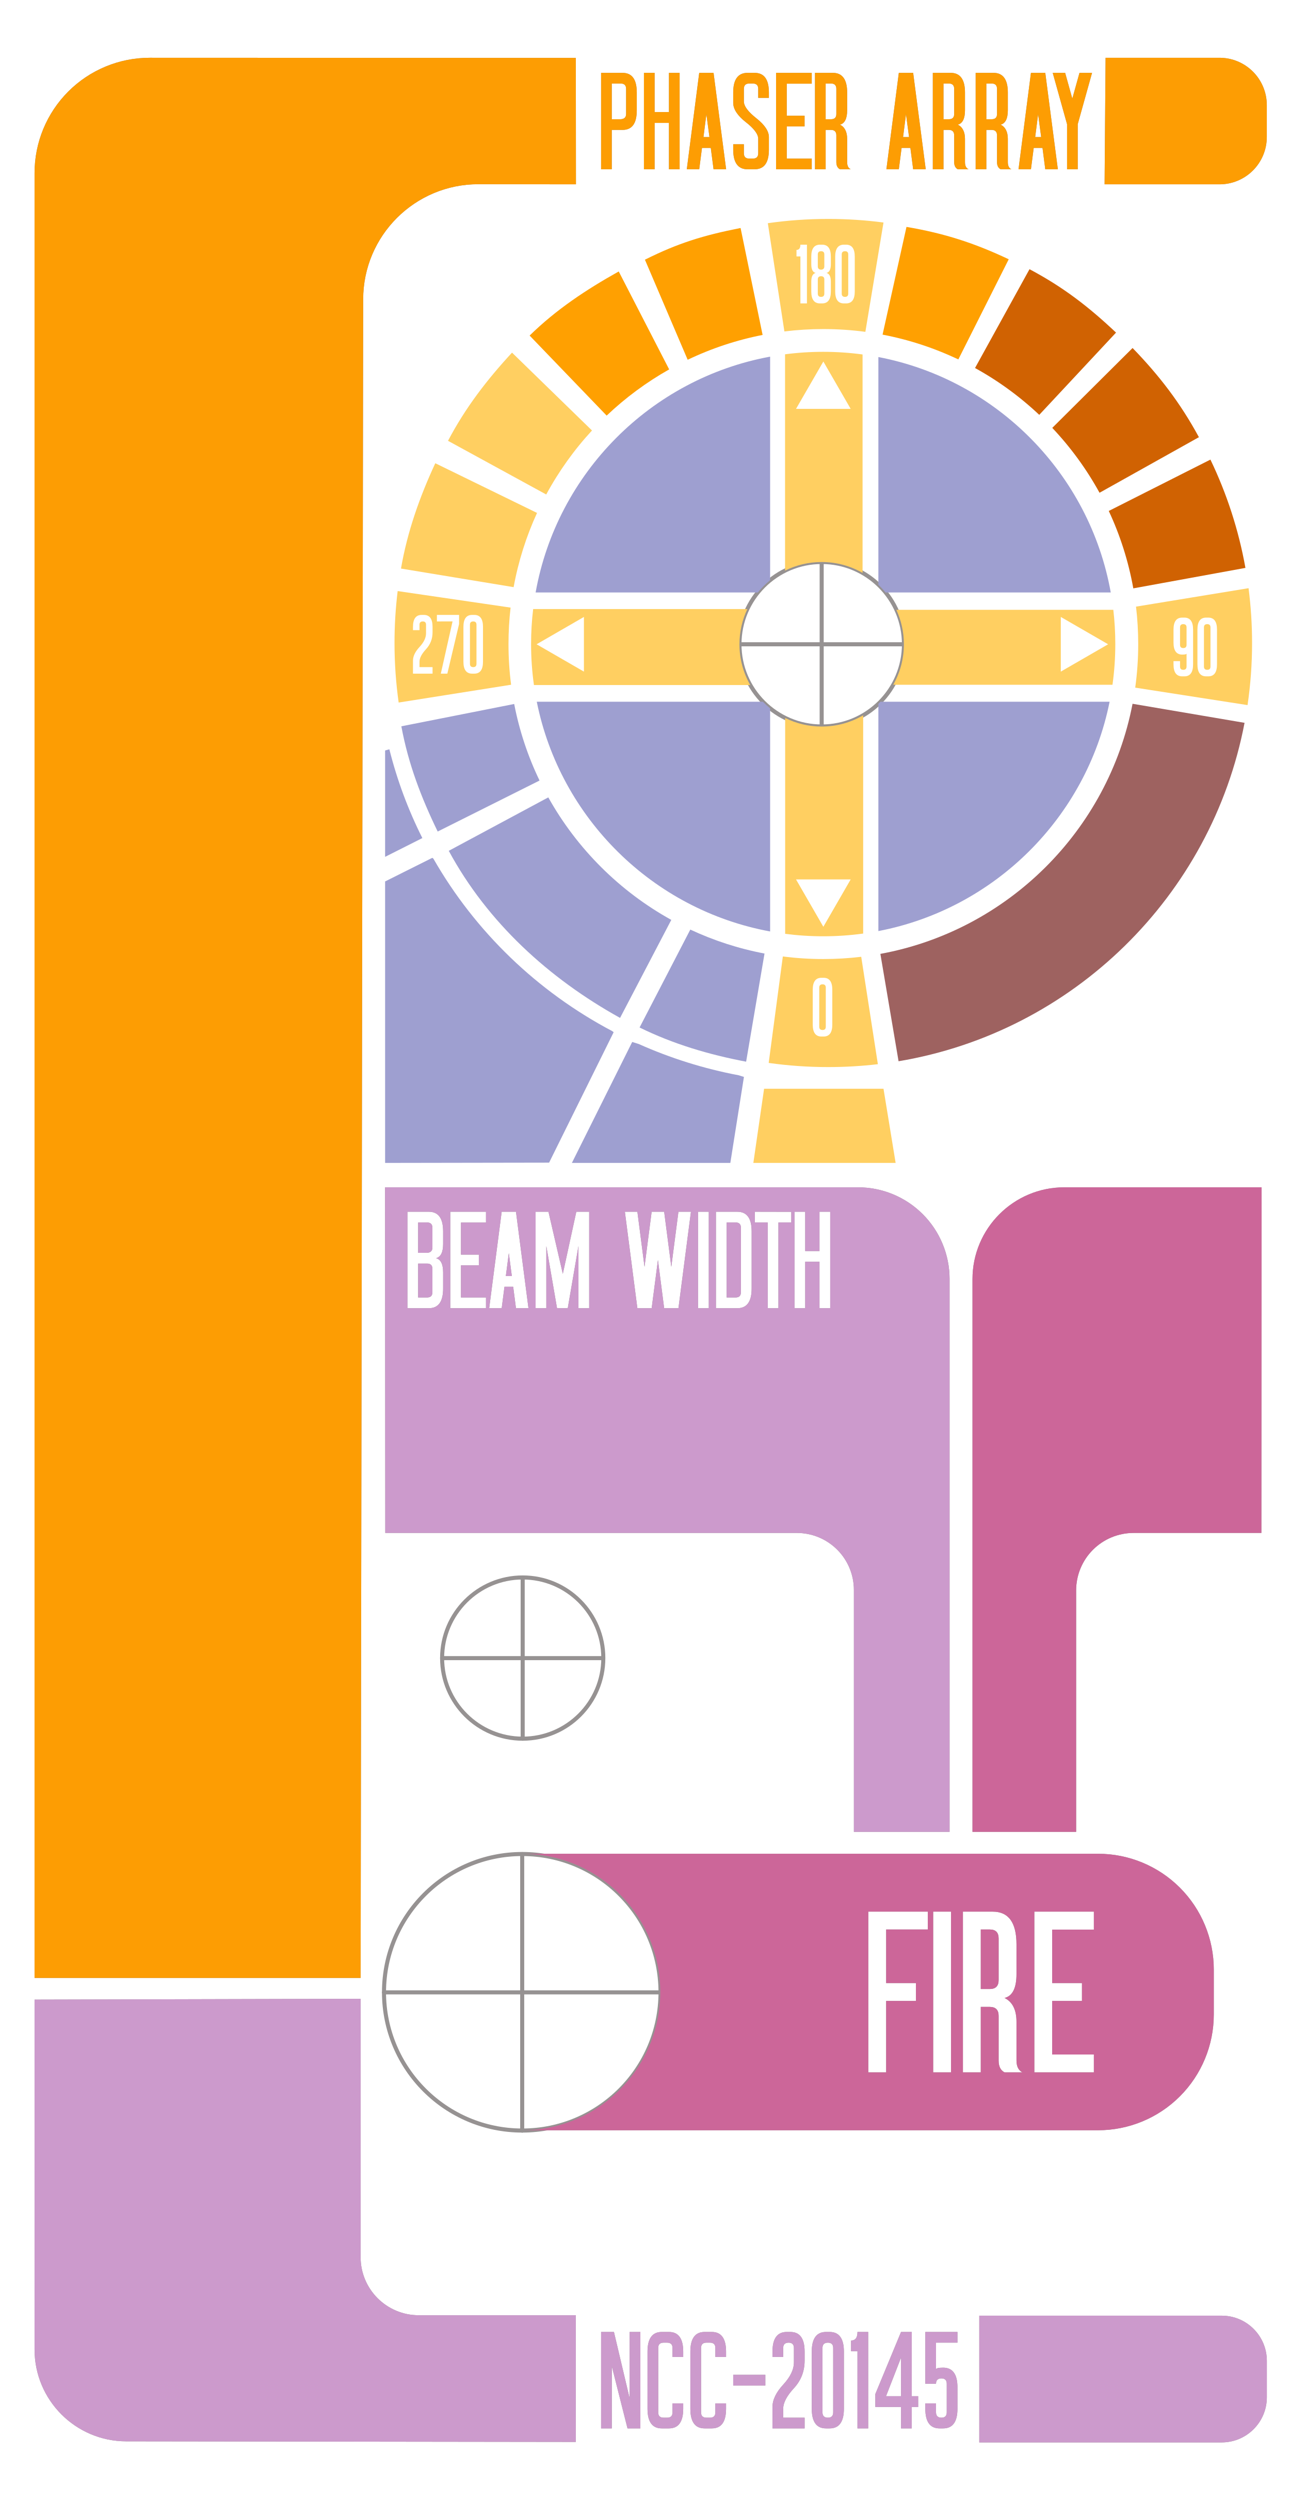<?xml version="1.0" encoding="UTF-8" standalone="no"?>
<!DOCTYPE svg PUBLIC "-//W3C//DTD SVG 1.1//EN" "http://www.w3.org/Graphics/SVG/1.1/DTD/svg11.dtd">
<svg width="100%" height="100%" viewBox="0 0 1323 2563" version="1.1" xmlns="http://www.w3.org/2000/svg" xmlns:xlink="http://www.w3.org/1999/xlink" xml:space="preserve" xmlns:serif="http://www.serif.com/" style="fill-rule:evenodd;clip-rule:evenodd;stroke-linecap:round;stroke-linejoin:round;stroke-miterlimit:1.5;">
    <g id="White">
        <g transform="matrix(1,0,0,1.072,0,-177.458)">
            <path d="M35.433,2077.8L369.836,2077L369.836,2324.08C369.836,2354.76 396.5,2379.63 429.393,2379.63L590.551,2379.63L590.551,2500.8C590.551,2500.8 287.889,2500.43 129.531,2500.23C77.542,2500.16 35.433,2460.84 35.433,2412.35L35.433,2077.8Z" style="fill:rgb(150,146,146);"/>
        </g>
        <g transform="matrix(0.251,0,0,1.019,844.615,-47.632)">
            <path d="M1811.3,2421.88C1811.3,2396.78 1728.7,2376.44 1626.81,2376.44L636.262,2376.44L636.262,2503.94L1626.81,2503.94C1728.7,2503.94 1811.3,2483.59 1811.3,2458.5C1811.3,2446.6 1811.3,2433.78 1811.3,2421.88Z" style="fill:rgb(150,146,146);"/>
        </g>
        <g transform="matrix(-1,0,0,1,1695.45,862.865)">
            <path d="M401.575,354.331L603.928,354.331C655.931,354.331 698.088,396.488 698.088,448.491L698.088,1015.09L591.789,1015.09L591.789,767.55C591.789,751.932 585.585,736.953 574.541,725.909C563.497,714.866 548.519,708.661 532.901,708.661C477.109,708.661 401.797,708.661 401.797,708.661L401.575,354.331Z" style="fill:rgb(150,146,146);"/>
        </g>
        <path d="M35.433,2027.72L35.433,177.328C35.433,145.996 47.882,115.948 70.04,93.797C92.199,71.646 122.25,59.207 153.582,59.217C316.583,59.27 590.551,59.36 590.551,59.36L590.685,188.976C590.685,188.976 542.055,188.914 490.727,188.849C425.508,188.765 372.565,241.559 372.466,306.778C371.845,712.953 369.836,2027.72 369.836,2027.72" style="fill:rgb(150,146,146);"/>
        <g transform="matrix(1,0,0,1,536.412,7.10543e-15)">
            <path d="M597.447,59.22L596.426,188.976L714.289,188.976C727.155,188.976 739.494,183.865 748.592,174.767C757.69,165.67 762.801,153.33 762.801,140.464L762.801,107.733C762.801,94.866 757.69,82.527 748.592,73.429C739.494,64.332 727.155,59.22 714.289,59.22L597.447,59.22Z" style="fill:rgb(150,146,146);"/>
        </g>
        <g transform="matrix(1,0,0,1,-86.182,2336.76)">
            <path d="M702.648,152.757L702.648,53.88L715.832,53.88L731.945,121.995L731.945,53.88L742.931,53.88L742.931,152.757L729.748,152.757L713.635,89.036L713.635,152.757L702.648,152.757Z" style="fill:rgb(150,146,146);fill-rule:nonzero;"/>
            <path d="M775.89,127.122L786.877,127.122L786.877,132.615C786.877,146.043 781.994,152.757 772.228,152.757L764.904,152.757C755.138,152.757 750.256,146.043 750.256,132.615L750.256,74.022C750.256,60.594 755.138,53.88 764.904,53.88L772.228,53.88C781.994,53.88 786.877,60.594 786.877,74.022L786.877,79.515L775.89,79.515L775.89,70.36C775.89,66.697 774.059,64.866 770.397,64.866L766.735,64.866C763.073,64.866 761.242,66.697 761.242,70.36L761.242,136.278C761.242,139.94 763.073,141.771 766.735,141.771L770.397,141.771C774.059,141.771 775.89,139.94 775.89,136.278L775.89,127.122Z" style="fill:rgb(150,146,146);fill-rule:nonzero;"/>
            <path d="M819.836,127.122L830.822,127.122L830.822,132.615C830.822,146.043 825.939,152.757 816.174,152.757L808.849,152.757C799.084,152.757 794.201,146.043 794.201,132.615L794.201,74.022C794.201,60.594 799.084,53.88 808.849,53.88L816.174,53.88C825.939,53.88 830.822,60.594 830.822,74.022L830.822,79.515L819.836,79.515L819.836,70.36C819.836,66.697 818.005,64.866 814.343,64.866L810.68,64.866C807.018,64.866 805.187,66.697 805.187,70.36L805.187,136.278C805.187,139.94 807.018,141.771 810.68,141.771L814.343,141.771C818.005,141.771 819.836,139.94 819.836,136.278L819.836,127.122Z" style="fill:rgb(150,146,146);fill-rule:nonzero;"/>
            <rect x="838.146" y="97.825" width="32.959" height="10.986" style="fill:rgb(150,146,146);fill-rule:nonzero;"/>
            <path d="M889.416,132.615L889.416,141.771L911.388,141.771L911.388,152.757L878.429,152.757L878.429,130.784C878.429,123.46 882.092,115.831 889.416,107.896C896.74,99.962 900.402,92.332 900.402,85.008L900.402,70.36C900.402,66.697 898.596,64.866 894.982,64.866C891.271,64.866 889.416,66.697 889.416,70.36L889.416,79.515L878.429,79.515L878.429,74.022C878.429,60.594 883.312,53.88 893.078,53.88L896.74,53.88C906.506,53.88 911.388,60.594 911.388,74.022L911.388,83.177C911.388,94.163 907.726,103.624 900.402,111.558C893.078,119.493 889.416,126.512 889.416,132.615Z" style="fill:rgb(150,146,146);fill-rule:nonzero;"/>
            <path d="M935.265,64.866C931.554,64.866 929.699,66.697 929.699,70.36L929.699,136.278C929.699,139.94 931.554,141.771 935.265,141.771C938.879,141.771 940.685,139.94 940.685,136.278L940.685,70.36C940.685,66.697 938.879,64.866 935.265,64.866ZM951.672,132.615C951.672,146.043 946.789,152.757 937.023,152.757L933.361,152.757C923.596,152.757 918.713,146.043 918.713,132.615L918.713,74.022C918.713,60.594 923.596,53.88 933.361,53.88L937.023,53.88C946.789,53.88 951.672,60.594 951.672,74.022L951.672,132.615Z" style="fill:rgb(150,146,146);fill-rule:nonzero;"/>
            <path d="M965.588,152.757L965.588,73.655L958.996,73.655L958.996,62.669C963.39,62.669 965.588,59.739 965.588,53.88L976.574,53.88L976.574,152.757L965.588,152.757Z" style="fill:rgb(150,146,146);fill-rule:nonzero;"/>
            <path d="M1010.26,130.784L983.898,130.784L983.898,117.528L1010.26,53.88L1021.25,53.88L1021.25,119.725L1027.84,119.725L1027.84,130.784L1021.25,130.784L1021.25,152.757L1010.26,152.757L1010.26,130.784ZM1010.26,80.247L994.885,119.725L1010.26,119.725L1010.26,80.247Z" style="fill:rgb(150,146,146);fill-rule:nonzero;"/>
            <path d="M1035.17,106.981L1035.17,53.88L1068.13,53.88L1068.13,64.866L1046.15,64.866L1046.15,92.332C1046.15,91.112 1048.6,90.501 1053.48,90.501C1063.24,90.501 1068.13,97.215 1068.13,110.643L1068.13,132.615C1068.13,146.043 1063.24,152.757 1053.48,152.757L1049.82,152.757C1040.05,152.757 1035.17,146.043 1035.17,132.615L1035.17,127.122L1046.15,127.122L1046.15,136.278C1046.15,139.94 1048.01,141.771 1051.72,141.771C1055.33,141.771 1057.14,139.94 1057.14,136.278L1057.14,106.981C1057.14,103.319 1055.31,101.488 1051.65,101.488C1047.99,101.488 1046.15,103.319 1046.15,106.981L1035.17,106.981Z" style="fill:rgb(150,146,146);fill-rule:nonzero;"/>
        </g>
        <g transform="matrix(1.681,0,0,1.681,-49.52,128.22)">
            <g transform="matrix(0.83,0,0,0.834,214.86,679.165)">
                <ellipse cx="160.52" cy="551.031" rx="101.631" ry="101.105" style="fill:none;stroke:rgb(150,146,146);stroke-width:2.98px;"/>
            </g>
            <path d="M263.724,1138.78L432.386,1138.78" style="fill:none;stroke:rgb(150,146,146);stroke-width:2.48px;"/>
            <path d="M348.055,1223.11L348.055,1054.45" style="fill:none;stroke:rgb(150,146,146);stroke-width:2.48px;"/>
        </g>
        <path d="M537.084,1900.41L1126.14,1900.41C1157.62,1900.41 1187.81,1912.91 1210.08,1935.18C1232.34,1957.44 1244.85,1987.63 1244.85,2019.12L1244.85,2065.16C1244.85,2096.65 1232.34,2126.84 1210.08,2149.1C1187.81,2171.37 1157.62,2183.87 1126.14,2183.87L536.183,2183.87L536.183,2183.86C614.064,2183.47 677.179,2120.11 677.179,2042.13C677.179,1964.45 614.557,1901.29 537.084,1900.41ZM957.042,2124.54L957.042,1959.74L975.353,1959.74L975.353,2124.54L957.042,2124.54ZM890.514,2124.54L890.514,1959.74L951.549,1959.74L951.549,1978.05L908.824,1978.05L908.824,2032.99L939.342,2032.99L939.342,2051.3L908.824,2051.3L908.824,2124.54L890.514,2124.54ZM1030.28,2048.24C1038.42,2052.31 1042.49,2060.45 1042.49,2072.66L1042.49,2112.33C1042.49,2118.43 1044.53,2122.5 1048.6,2124.54L1030.28,2124.54C1026.21,2122.5 1024.18,2118.43 1024.18,2112.33L1024.18,2066.55C1024.18,2060.45 1021.13,2057.4 1015.03,2057.4L1005.87,2057.4L1005.87,2124.54L987.56,2124.54L987.56,1959.74L1018.08,1959.74C1034.35,1959.74 1042.49,1970.93 1042.49,1993.31L1042.49,2023.83C1042.49,2038.07 1038.42,2046.21 1030.28,2048.24ZM1060.8,2124.54L1060.8,1959.74L1121.84,1959.74L1121.84,1978.18L1079.11,1978.18L1079.11,2032.99L1109.63,2032.99L1109.63,2051.3L1079.11,2051.3L1079.11,2106.23L1121.84,2106.23L1121.84,2124.54L1060.8,2124.54ZM1015.03,2039.09C1021.13,2039.09 1024.18,2036.04 1024.18,2029.93L1024.18,1987.21C1024.18,1981.11 1021.17,1978.05 1015.15,1978.05L1005.87,1978.05L1005.87,2039.09L1015.03,2039.09Z" style="fill:rgb(150,146,146);"/>
        <path d="M394.909,1217.19L879.936,1217.19C904.849,1217.19 928.742,1227.09 946.358,1244.71C963.975,1262.33 973.871,1286.22 973.871,1311.13L973.871,1877.95L875.734,1877.95L875.734,1629.99C875.734,1614.48 869.575,1599.61 858.611,1588.65C847.647,1577.69 832.777,1571.53 817.271,1571.53C689.183,1571.53 395.131,1571.53 395.131,1571.53L394.909,1217.19ZM715.938,1341.13L715.938,1242.25L726.924,1242.25L726.924,1341.13L715.938,1341.13ZM447.139,1289.86C452.022,1291.08 454.463,1295.96 454.463,1304.51L454.463,1320.99C454.463,1334.42 449.581,1341.13 439.815,1341.13L417.842,1341.13L417.842,1242.25L439.815,1242.25C449.581,1242.25 454.463,1248.97 454.463,1262.4L454.463,1275.21C454.463,1283.76 452.022,1288.64 447.139,1289.86ZM461.788,1341.13L461.788,1242.25L498.409,1242.25L498.409,1253.31L472.774,1253.31L472.774,1286.2L491.084,1286.2L491.084,1297.19L472.774,1297.19L472.774,1330.14L498.409,1330.14L498.409,1341.13L461.788,1341.13ZM770.87,1320.99C770.87,1334.42 765.987,1341.13 756.221,1341.13L734.249,1341.13L734.249,1242.25L756.221,1242.25C765.987,1242.25 770.87,1248.97 770.87,1262.4L770.87,1320.99ZM814.815,1341.13L814.815,1242.25L825.801,1242.25L825.801,1282.54L840.45,1282.54L840.45,1242.25L851.436,1242.25L851.436,1341.13L840.45,1341.13L840.45,1293.52L825.801,1293.52L825.801,1341.13L814.815,1341.13ZM774.166,1253.24L774.166,1242.25L811.519,1242.33L811.519,1253.24L798.335,1253.24L798.335,1341.13L787.349,1341.13L787.349,1253.24L774.166,1253.24ZM517.378,1319.16L514.522,1341.13L501.705,1341.13L514.522,1242.25L529.17,1242.25L541.988,1341.13L529.17,1341.13L526.314,1319.16L517.378,1319.16ZM549.312,1341.13L549.312,1242.25L562.496,1242.25L577.217,1305.9L591.06,1242.25L604.244,1242.25L604.244,1341.13L593.257,1341.13L593.257,1277.41L582.271,1341.13L571.285,1341.13L560.298,1277.41L560.298,1341.13L549.312,1341.13ZM674.776,1291.69L668.331,1341.13L653.682,1341.13L640.865,1242.25L653.682,1242.25L661.006,1298.72L668.331,1242.25L681.148,1242.25L688.472,1298.72L695.796,1242.25L708.614,1242.25L695.796,1341.13L681.148,1341.13L674.776,1291.69ZM437.984,1295.36L428.829,1295.36L428.829,1330.14L437.984,1330.14C441.646,1330.14 443.477,1328.31 443.477,1324.65L443.477,1300.85C443.477,1297.19 441.646,1295.36 437.984,1295.36ZM754.39,1330.14C758.052,1330.14 759.883,1328.31 759.883,1324.65L759.883,1258.73C759.883,1255.07 758.077,1253.24 754.463,1253.24L745.235,1253.24L745.235,1330.14L754.39,1330.14ZM524.922,1308.17L521.846,1284.66L518.77,1308.17L524.922,1308.17ZM437.984,1284.37C441.646,1284.12 443.477,1282.29 443.477,1278.88L443.477,1258.73C443.477,1255.07 441.646,1253.24 437.984,1253.24L428.829,1253.24L428.829,1284.37L437.984,1284.37Z" style="fill:rgb(150,146,146);"/>
        <g transform="matrix(1,0,0,1,494.637,-478.283)">
            <g transform="matrix(0.83,0,0,0.834,214.86,679.165)">
                <ellipse cx="160.52" cy="551.031" rx="101.631" ry="101.105" style="fill:none;stroke:rgb(150,146,146);stroke-width:5.01px;"/>
            </g>
            <path d="M263.724,1138.78L432.386,1138.78" style="fill:none;stroke:rgb(150,146,146);stroke-width:4.17px;"/>
            <path d="M348.055,1223.11L348.055,1054.45" style="fill:none;stroke:rgb(150,146,146);stroke-width:4.17px;"/>
        </g>
        <g transform="matrix(0.98,0,0,0.98,194.953,583.845)">
            <g transform="matrix(0.83,0,0,0.834,214.86,679.165)">
                <ellipse cx="160.52" cy="551.031" rx="101.631" ry="101.105" style="fill:none;stroke:rgb(150,146,146);stroke-width:5.11px;"/>
            </g>
            <path d="M263.724,1138.78L432.386,1138.78" style="fill:none;stroke:rgb(150,146,146);stroke-width:4.25px;"/>
            <path d="M348.055,1223.11L348.055,1054.45" style="fill:none;stroke:rgb(150,146,146);stroke-width:4.25px;"/>
        </g>
        <g transform="matrix(1,0,0,1,-86.182,20.78)">
            <g transform="matrix(150,0,0,150,702.648,152.757)">
                <path d="M0.134,-0.342C0.159,-0.343 0.171,-0.356 0.171,-0.378L0.171,-0.549C0.171,-0.574 0.159,-0.586 0.134,-0.586L0.073,-0.586L0.073,-0.342L0.134,-0.342ZM0.146,-0.269L0.073,-0.269L0.073,-0L0,-0L0,-0.659L0.146,-0.659C0.212,-0.659 0.244,-0.614 0.244,-0.525L0.244,-0.403C0.244,-0.313 0.212,-0.269 0.146,-0.269Z" style="fill:rgb(150,146,146);fill-rule:nonzero;"/>
            </g>
            <g transform="matrix(150,0,0,150,746.594,152.757)">
                <path d="M0,-0L0,-0.659L0.073,-0.659L0.073,-0.391L0.171,-0.391L0.171,-0.659L0.244,-0.659L0.244,-0L0.171,-0L0.171,-0.317L0.073,-0.317L0.073,-0L0,-0Z" style="fill:rgb(150,146,146);fill-rule:nonzero;"/>
            </g>
            <g transform="matrix(150,0,0,150,790.539,152.757)">
                <path d="M0.104,-0.146L0.085,-0L0,-0L0.085,-0.659L0.183,-0.659L0.269,-0L0.183,-0L0.164,-0.146L0.104,-0.146ZM0.155,-0.22L0.134,-0.376L0.114,-0.22L0.155,-0.22Z" style="fill:rgb(150,146,146);fill-rule:nonzero;"/>
            </g>
            <g transform="matrix(150,0,0,150,838.146,152.757)">
                <path d="M0.073,-0.464C0.073,-0.431 0.102,-0.393 0.159,-0.348C0.216,-0.303 0.244,-0.26 0.244,-0.22L0.244,-0.134C0.244,-0.045 0.212,-0 0.146,-0L0.098,-0C0.033,-0 0,-0.045 0,-0.134L0,-0.171L0.073,-0.171L0.073,-0.11C0.073,-0.085 0.085,-0.073 0.11,-0.073L0.134,-0.073C0.159,-0.073 0.171,-0.085 0.171,-0.11L0.171,-0.208C0.171,-0.24 0.142,-0.279 0.085,-0.323C0.028,-0.368 0,-0.412 0,-0.454L0,-0.525C0,-0.614 0.033,-0.659 0.098,-0.659L0.146,-0.659C0.212,-0.659 0.244,-0.614 0.244,-0.525L0.244,-0.488L0.171,-0.488L0.171,-0.549C0.171,-0.574 0.159,-0.586 0.134,-0.586L0.11,-0.586C0.085,-0.586 0.073,-0.574 0.073,-0.549L0.073,-0.464Z" style="fill:rgb(150,146,146);fill-rule:nonzero;"/>
            </g>
            <g transform="matrix(150,0,0,150,882.092,152.757)">
                <path d="M0,-0L0,-0.659L0.244,-0.659L0.244,-0.585L0.073,-0.585L0.073,-0.366L0.195,-0.366L0.195,-0.293L0.073,-0.293L0.073,-0.073L0.244,-0.073L0.244,-0L0,-0Z" style="fill:rgb(150,146,146);fill-rule:nonzero;"/>
            </g>
            <g transform="matrix(150,0,0,150,922.009,152.757)">
                <path d="M0.11,-0.342C0.134,-0.342 0.146,-0.354 0.146,-0.378L0.146,-0.549C0.146,-0.574 0.134,-0.586 0.11,-0.586L0.073,-0.586L0.073,-0.342L0.11,-0.342ZM0.171,-0.305C0.203,-0.289 0.22,-0.256 0.22,-0.208L0.22,-0.049C0.22,-0.024 0.228,-0.008 0.244,-0L0.171,-0C0.155,-0.008 0.146,-0.024 0.146,-0.049L0.146,-0.232C0.146,-0.256 0.134,-0.269 0.11,-0.269L0.073,-0.269L0.073,-0L0,-0L0,-0.659L0.122,-0.659C0.187,-0.659 0.22,-0.614 0.22,-0.525L0.22,-0.403C0.22,-0.346 0.203,-0.313 0.171,-0.305Z" style="fill:rgb(150,146,146);fill-rule:nonzero;"/>
            </g>
            <g transform="matrix(150,0,0,150,995.251,152.757)">
                <path d="M0.104,-0.146L0.085,-0L0,-0L0.085,-0.659L0.183,-0.659L0.269,-0L0.183,-0L0.164,-0.146L0.104,-0.146ZM0.155,-0.22L0.134,-0.376L0.114,-0.22L0.155,-0.22Z" style="fill:rgb(150,146,146);fill-rule:nonzero;"/>
            </g>
            <g transform="matrix(150,0,0,150,1042.86,152.757)">
                <path d="M0.11,-0.342C0.134,-0.342 0.146,-0.354 0.146,-0.378L0.146,-0.549C0.146,-0.574 0.134,-0.586 0.11,-0.586L0.073,-0.586L0.073,-0.342L0.11,-0.342ZM0.171,-0.305C0.203,-0.289 0.22,-0.256 0.22,-0.208L0.22,-0.049C0.22,-0.024 0.228,-0.008 0.244,-0L0.171,-0C0.155,-0.008 0.146,-0.024 0.146,-0.049L0.146,-0.232C0.146,-0.256 0.134,-0.269 0.11,-0.269L0.073,-0.269L0.073,-0L0,-0L0,-0.659L0.122,-0.659C0.187,-0.659 0.22,-0.614 0.22,-0.525L0.22,-0.403C0.22,-0.346 0.203,-0.313 0.171,-0.305Z" style="fill:rgb(150,146,146);fill-rule:nonzero;"/>
            </g>
            <g transform="matrix(150,0,0,150,1086.8,152.757)">
                <path d="M0.11,-0.342C0.134,-0.342 0.146,-0.354 0.146,-0.378L0.146,-0.549C0.146,-0.574 0.134,-0.586 0.11,-0.586L0.073,-0.586L0.073,-0.342L0.11,-0.342ZM0.171,-0.305C0.203,-0.289 0.22,-0.256 0.22,-0.208L0.22,-0.049C0.22,-0.024 0.228,-0.008 0.244,-0L0.171,-0C0.155,-0.008 0.146,-0.024 0.146,-0.049L0.146,-0.232C0.146,-0.256 0.134,-0.269 0.11,-0.269L0.073,-0.269L0.073,-0L0,-0L0,-0.659L0.122,-0.659C0.187,-0.659 0.22,-0.614 0.22,-0.525L0.22,-0.403C0.22,-0.346 0.203,-0.313 0.171,-0.305Z" style="fill:rgb(150,146,146);fill-rule:nonzero;"/>
            </g>
            <g transform="matrix(150,0,0,150,1130.75,152.757)">
                <path d="M0.104,-0.146L0.085,-0L0,-0L0.085,-0.659L0.183,-0.659L0.269,-0L0.183,-0L0.164,-0.146L0.104,-0.146ZM0.155,-0.22L0.134,-0.376L0.114,-0.22L0.155,-0.22Z" style="fill:rgb(150,146,146);fill-rule:nonzero;"/>
            </g>
            <g transform="matrix(150,0,0,150,1165.83,152.757)">
                <path d="M0.098,-0.308L0,-0.659L0.085,-0.659L0.134,-0.483L0.183,-0.659L0.269,-0.659L0.171,-0.308L0.171,-0L0.098,-0L0.098,-0.308Z" style="fill:rgb(150,146,146);fill-rule:nonzero;"/>
            </g>
        </g>
    </g>
    <g id="Color">
        <g transform="matrix(1,0,0,1.072,0,-177.458)">
            <path d="M35.433,2077.8L369.836,2077L369.836,2324.08C369.836,2354.76 396.5,2379.63 429.393,2379.63L590.551,2379.63L590.551,2500.8C590.551,2500.8 287.889,2500.43 129.531,2500.23C77.542,2500.16 35.433,2460.84 35.433,2412.35L35.433,2077.8Z" style="fill:rgb(204,154,204);"/>
        </g>
        <g transform="matrix(0.251,0,0,1.019,844.615,-47.632)">
            <path d="M1811.3,2421.88C1811.3,2396.78 1728.7,2376.44 1626.81,2376.44L636.262,2376.44L636.262,2503.94L1626.81,2503.94C1728.7,2503.94 1811.3,2483.59 1811.3,2458.5C1811.3,2446.6 1811.3,2433.78 1811.3,2421.88Z" style="fill:rgb(204,154,204);"/>
        </g>
        <g transform="matrix(-1,0,0,1,1695.45,862.865)">
            <path d="M401.575,354.331L603.928,354.331C655.931,354.331 698.088,396.488 698.088,448.491L698.088,1015.09L591.789,1015.09L591.789,767.55C591.789,751.932 585.585,736.953 574.541,725.909C563.497,714.866 548.519,708.661 532.901,708.661C477.109,708.661 401.797,708.661 401.797,708.661L401.575,354.331Z" style="fill:rgb(204,102,153);"/>
        </g>
        <path d="M35.433,2027.72L35.433,177.328C35.433,145.996 47.882,115.948 70.04,93.797C92.199,71.646 122.25,59.207 153.582,59.217C316.583,59.27 590.551,59.36 590.551,59.36L590.685,188.976C590.685,188.976 542.055,188.914 490.727,188.849C425.508,188.765 372.565,241.559 372.466,306.778C371.845,712.953 369.836,2027.72 369.836,2027.72" style="fill:rgb(253,157,3);"/>
        <g transform="matrix(1,0,0,1,536.412,7.10543e-15)">
            <path d="M597.447,59.22L596.426,188.976L714.289,188.976C727.155,188.976 739.494,183.865 748.592,174.767C757.69,165.67 762.801,153.33 762.801,140.464L762.801,107.733C762.801,94.866 757.69,82.527 748.592,73.429C739.494,64.332 727.155,59.22 714.289,59.22L597.447,59.22Z" style="fill:rgb(253,157,3);"/>
        </g>
        <g transform="matrix(1,0,0,1,-86.182,20.78)">
            <g transform="matrix(150,0,0,150,702.648,152.757)">
                <path d="M0.134,-0.342C0.159,-0.343 0.171,-0.356 0.171,-0.378L0.171,-0.549C0.171,-0.574 0.159,-0.586 0.134,-0.586L0.073,-0.586L0.073,-0.342L0.134,-0.342ZM0.146,-0.269L0.073,-0.269L0.073,-0L0,-0L0,-0.659L0.146,-0.659C0.212,-0.659 0.244,-0.614 0.244,-0.525L0.244,-0.403C0.244,-0.313 0.212,-0.269 0.146,-0.269Z" style="fill:rgb(253,157,3);fill-rule:nonzero;"/>
            </g>
            <g transform="matrix(150,0,0,150,746.594,152.757)">
                <path d="M0,-0L0,-0.659L0.073,-0.659L0.073,-0.391L0.171,-0.391L0.171,-0.659L0.244,-0.659L0.244,-0L0.171,-0L0.171,-0.317L0.073,-0.317L0.073,-0L0,-0Z" style="fill:rgb(253,157,3);fill-rule:nonzero;"/>
            </g>
            <g transform="matrix(150,0,0,150,790.539,152.757)">
                <path d="M0.104,-0.146L0.085,-0L0,-0L0.085,-0.659L0.183,-0.659L0.269,-0L0.183,-0L0.164,-0.146L0.104,-0.146ZM0.155,-0.22L0.134,-0.376L0.114,-0.22L0.155,-0.22Z" style="fill:rgb(253,157,3);fill-rule:nonzero;"/>
            </g>
            <g transform="matrix(150,0,0,150,838.146,152.757)">
                <path d="M0.073,-0.464C0.073,-0.431 0.102,-0.393 0.159,-0.348C0.216,-0.303 0.244,-0.26 0.244,-0.22L0.244,-0.134C0.244,-0.045 0.212,-0 0.146,-0L0.098,-0C0.033,-0 0,-0.045 0,-0.134L0,-0.171L0.073,-0.171L0.073,-0.11C0.073,-0.085 0.085,-0.073 0.11,-0.073L0.134,-0.073C0.159,-0.073 0.171,-0.085 0.171,-0.11L0.171,-0.208C0.171,-0.24 0.142,-0.279 0.085,-0.323C0.028,-0.368 0,-0.412 0,-0.454L0,-0.525C0,-0.614 0.033,-0.659 0.098,-0.659L0.146,-0.659C0.212,-0.659 0.244,-0.614 0.244,-0.525L0.244,-0.488L0.171,-0.488L0.171,-0.549C0.171,-0.574 0.159,-0.586 0.134,-0.586L0.11,-0.586C0.085,-0.586 0.073,-0.574 0.073,-0.549L0.073,-0.464Z" style="fill:rgb(253,157,3);fill-rule:nonzero;"/>
            </g>
            <g transform="matrix(150,0,0,150,882.092,152.757)">
                <path d="M0,-0L0,-0.659L0.244,-0.659L0.244,-0.585L0.073,-0.585L0.073,-0.366L0.195,-0.366L0.195,-0.293L0.073,-0.293L0.073,-0.073L0.244,-0.073L0.244,-0L0,-0Z" style="fill:rgb(253,157,3);fill-rule:nonzero;"/>
            </g>
            <g transform="matrix(150,0,0,150,922.009,152.757)">
                <path d="M0.11,-0.342C0.134,-0.342 0.146,-0.354 0.146,-0.378L0.146,-0.549C0.146,-0.574 0.134,-0.586 0.11,-0.586L0.073,-0.586L0.073,-0.342L0.11,-0.342ZM0.171,-0.305C0.203,-0.289 0.22,-0.256 0.22,-0.208L0.22,-0.049C0.22,-0.024 0.228,-0.008 0.244,-0L0.171,-0C0.155,-0.008 0.146,-0.024 0.146,-0.049L0.146,-0.232C0.146,-0.256 0.134,-0.269 0.11,-0.269L0.073,-0.269L0.073,-0L0,-0L0,-0.659L0.122,-0.659C0.187,-0.659 0.22,-0.614 0.22,-0.525L0.22,-0.403C0.22,-0.346 0.203,-0.313 0.171,-0.305Z" style="fill:rgb(253,157,3);fill-rule:nonzero;"/>
            </g>
            <g transform="matrix(150,0,0,150,995.251,152.757)">
                <path d="M0.104,-0.146L0.085,-0L0,-0L0.085,-0.659L0.183,-0.659L0.269,-0L0.183,-0L0.164,-0.146L0.104,-0.146ZM0.155,-0.22L0.134,-0.376L0.114,-0.22L0.155,-0.22Z" style="fill:rgb(253,157,3);fill-rule:nonzero;"/>
            </g>
            <g transform="matrix(150,0,0,150,1042.86,152.757)">
                <path d="M0.11,-0.342C0.134,-0.342 0.146,-0.354 0.146,-0.378L0.146,-0.549C0.146,-0.574 0.134,-0.586 0.11,-0.586L0.073,-0.586L0.073,-0.342L0.11,-0.342ZM0.171,-0.305C0.203,-0.289 0.22,-0.256 0.22,-0.208L0.22,-0.049C0.22,-0.024 0.228,-0.008 0.244,-0L0.171,-0C0.155,-0.008 0.146,-0.024 0.146,-0.049L0.146,-0.232C0.146,-0.256 0.134,-0.269 0.11,-0.269L0.073,-0.269L0.073,-0L0,-0L0,-0.659L0.122,-0.659C0.187,-0.659 0.22,-0.614 0.22,-0.525L0.22,-0.403C0.22,-0.346 0.203,-0.313 0.171,-0.305Z" style="fill:rgb(253,157,3);fill-rule:nonzero;"/>
            </g>
            <g transform="matrix(150,0,0,150,1086.8,152.757)">
                <path d="M0.11,-0.342C0.134,-0.342 0.146,-0.354 0.146,-0.378L0.146,-0.549C0.146,-0.574 0.134,-0.586 0.11,-0.586L0.073,-0.586L0.073,-0.342L0.11,-0.342ZM0.171,-0.305C0.203,-0.289 0.22,-0.256 0.22,-0.208L0.22,-0.049C0.22,-0.024 0.228,-0.008 0.244,-0L0.171,-0C0.155,-0.008 0.146,-0.024 0.146,-0.049L0.146,-0.232C0.146,-0.256 0.134,-0.269 0.11,-0.269L0.073,-0.269L0.073,-0L0,-0L0,-0.659L0.122,-0.659C0.187,-0.659 0.22,-0.614 0.22,-0.525L0.22,-0.403C0.22,-0.346 0.203,-0.313 0.171,-0.305Z" style="fill:rgb(253,157,3);fill-rule:nonzero;"/>
            </g>
            <g transform="matrix(150,0,0,150,1130.75,152.757)">
                <path d="M0.104,-0.146L0.085,-0L0,-0L0.085,-0.659L0.183,-0.659L0.269,-0L0.183,-0L0.164,-0.146L0.104,-0.146ZM0.155,-0.22L0.134,-0.376L0.114,-0.22L0.155,-0.22Z" style="fill:rgb(253,157,3);fill-rule:nonzero;"/>
            </g>
            <g transform="matrix(150,0,0,150,1165.83,152.757)">
                <path d="M0.098,-0.308L0,-0.659L0.085,-0.659L0.134,-0.483L0.183,-0.659L0.269,-0.659L0.171,-0.308L0.171,-0L0.098,-0L0.098,-0.308Z" style="fill:rgb(253,157,3);fill-rule:nonzero;"/>
            </g>
        </g>
        <g transform="matrix(1,0,0,1,-86.182,2336.76)">
            <path d="M702.648,152.757L702.648,53.88L715.832,53.88L731.945,121.995L731.945,53.88L742.931,53.88L742.931,152.757L729.748,152.757L713.635,89.036L713.635,152.757L702.648,152.757Z" style="fill:rgb(204,154,204);fill-rule:nonzero;"/>
            <path d="M775.89,127.122L786.877,127.122L786.877,132.615C786.877,146.043 781.994,152.757 772.228,152.757L764.904,152.757C755.138,152.757 750.256,146.043 750.256,132.615L750.256,74.022C750.256,60.594 755.138,53.88 764.904,53.88L772.228,53.88C781.994,53.88 786.877,60.594 786.877,74.022L786.877,79.515L775.89,79.515L775.89,70.36C775.89,66.697 774.059,64.866 770.397,64.866L766.735,64.866C763.073,64.866 761.242,66.697 761.242,70.36L761.242,136.278C761.242,139.94 763.073,141.771 766.735,141.771L770.397,141.771C774.059,141.771 775.89,139.94 775.89,136.278L775.89,127.122Z" style="fill:rgb(204,154,204);fill-rule:nonzero;"/>
            <path d="M819.836,127.122L830.822,127.122L830.822,132.615C830.822,146.043 825.939,152.757 816.174,152.757L808.849,152.757C799.084,152.757 794.201,146.043 794.201,132.615L794.201,74.022C794.201,60.594 799.084,53.88 808.849,53.88L816.174,53.88C825.939,53.88 830.822,60.594 830.822,74.022L830.822,79.515L819.836,79.515L819.836,70.36C819.836,66.697 818.005,64.866 814.343,64.866L810.68,64.866C807.018,64.866 805.187,66.697 805.187,70.36L805.187,136.278C805.187,139.94 807.018,141.771 810.68,141.771L814.343,141.771C818.005,141.771 819.836,139.94 819.836,136.278L819.836,127.122Z" style="fill:rgb(204,154,204);fill-rule:nonzero;"/>
            <rect x="838.146" y="97.825" width="32.959" height="10.986" style="fill:rgb(204,154,204);fill-rule:nonzero;"/>
            <path d="M889.416,132.615L889.416,141.771L911.388,141.771L911.388,152.757L878.429,152.757L878.429,130.784C878.429,123.46 882.092,115.831 889.416,107.896C896.74,99.962 900.402,92.332 900.402,85.008L900.402,70.36C900.402,66.697 898.596,64.866 894.982,64.866C891.271,64.866 889.416,66.697 889.416,70.36L889.416,79.515L878.429,79.515L878.429,74.022C878.429,60.594 883.312,53.88 893.078,53.88L896.74,53.88C906.506,53.88 911.388,60.594 911.388,74.022L911.388,83.177C911.388,94.163 907.726,103.624 900.402,111.558C893.078,119.493 889.416,126.512 889.416,132.615Z" style="fill:rgb(204,154,204);fill-rule:nonzero;"/>
            <path d="M935.265,64.866C931.554,64.866 929.699,66.697 929.699,70.36L929.699,136.278C929.699,139.94 931.554,141.771 935.265,141.771C938.879,141.771 940.685,139.94 940.685,136.278L940.685,70.36C940.685,66.697 938.879,64.866 935.265,64.866ZM951.672,132.615C951.672,146.043 946.789,152.757 937.023,152.757L933.361,152.757C923.596,152.757 918.713,146.043 918.713,132.615L918.713,74.022C918.713,60.594 923.596,53.88 933.361,53.88L937.023,53.88C946.789,53.88 951.672,60.594 951.672,74.022L951.672,132.615Z" style="fill:rgb(204,154,204);fill-rule:nonzero;"/>
            <path d="M965.588,152.757L965.588,73.655L958.996,73.655L958.996,62.669C963.39,62.669 965.588,59.739 965.588,53.88L976.574,53.88L976.574,152.757L965.588,152.757Z" style="fill:rgb(204,154,204);fill-rule:nonzero;"/>
            <path d="M1010.26,130.784L983.898,130.784L983.898,117.528L1010.26,53.88L1021.25,53.88L1021.25,119.725L1027.84,119.725L1027.84,130.784L1021.25,130.784L1021.25,152.757L1010.26,152.757L1010.26,130.784ZM1010.26,80.247L994.885,119.725L1010.26,119.725L1010.26,80.247Z" style="fill:rgb(204,154,204);fill-rule:nonzero;"/>
            <path d="M1035.17,106.981L1035.17,53.88L1068.13,53.88L1068.13,64.866L1046.15,64.866L1046.15,92.332C1046.15,91.112 1048.6,90.501 1053.48,90.501C1063.24,90.501 1068.13,97.215 1068.13,110.643L1068.13,132.615C1068.13,146.043 1063.24,152.757 1053.48,152.757L1049.82,152.757C1040.05,152.757 1035.17,146.043 1035.17,132.615L1035.17,127.122L1046.15,127.122L1046.15,136.278C1046.15,139.94 1048.01,141.771 1051.72,141.771C1055.33,141.771 1057.14,139.94 1057.14,136.278L1057.14,106.981C1057.14,103.319 1055.31,101.488 1051.65,101.488C1047.99,101.488 1046.15,103.319 1046.15,106.981L1035.17,106.981Z" style="fill:rgb(204,154,204);fill-rule:nonzero;"/>
        </g>
        <path d="M537.084,1900.41L1126.14,1900.41C1157.62,1900.41 1187.81,1912.91 1210.08,1935.18C1232.34,1957.44 1244.85,1987.63 1244.85,2019.12L1244.85,2065.16C1244.85,2096.65 1232.34,2126.84 1210.08,2149.1C1187.81,2171.37 1157.62,2183.87 1126.14,2183.87L536.183,2183.87L536.183,2183.86C614.064,2183.47 677.179,2120.11 677.179,2042.13C677.179,1964.45 614.557,1901.29 537.084,1900.41ZM957.042,2124.54L957.042,1959.74L975.353,1959.74L975.353,2124.54L957.042,2124.54ZM890.514,2124.54L890.514,1959.74L951.549,1959.74L951.549,1978.05L908.824,1978.05L908.824,2032.99L939.342,2032.99L939.342,2051.3L908.824,2051.3L908.824,2124.54L890.514,2124.54ZM1030.28,2048.24C1038.42,2052.31 1042.49,2060.45 1042.49,2072.66L1042.49,2112.33C1042.49,2118.43 1044.53,2122.5 1048.6,2124.54L1030.28,2124.54C1026.21,2122.5 1024.18,2118.43 1024.18,2112.33L1024.18,2066.55C1024.18,2060.45 1021.13,2057.4 1015.03,2057.4L1005.87,2057.4L1005.87,2124.54L987.56,2124.54L987.56,1959.74L1018.08,1959.74C1034.35,1959.74 1042.49,1970.93 1042.49,1993.31L1042.49,2023.83C1042.49,2038.07 1038.42,2046.21 1030.28,2048.24ZM1060.8,2124.54L1060.8,1959.74L1121.84,1959.74L1121.84,1978.18L1079.11,1978.18L1079.11,2032.99L1109.63,2032.99L1109.63,2051.3L1079.11,2051.3L1079.11,2106.23L1121.84,2106.23L1121.84,2124.54L1060.8,2124.54ZM1015.03,2039.09C1021.13,2039.09 1024.18,2036.04 1024.18,2029.93L1024.18,1987.21C1024.18,1981.11 1021.17,1978.05 1015.15,1978.05L1005.87,1978.05L1005.87,2039.09L1015.03,2039.09Z" style="fill:rgb(204,102,153);"/>
        <path d="M394.909,1217.19L879.936,1217.19C904.849,1217.19 928.742,1227.09 946.358,1244.71C963.975,1262.33 973.871,1286.22 973.871,1311.13L973.871,1877.95L875.734,1877.95L875.734,1629.99C875.734,1614.48 869.575,1599.61 858.611,1588.65C847.647,1577.69 832.777,1571.53 817.271,1571.53C689.183,1571.53 395.131,1571.53 395.131,1571.53L394.909,1217.19ZM715.938,1341.13L715.938,1242.25L726.924,1242.25L726.924,1341.13L715.938,1341.13ZM447.139,1289.86C452.022,1291.08 454.463,1295.96 454.463,1304.51L454.463,1320.99C454.463,1334.42 449.581,1341.13 439.815,1341.13L417.842,1341.13L417.842,1242.25L439.815,1242.25C449.581,1242.25 454.463,1248.97 454.463,1262.4L454.463,1275.21C454.463,1283.76 452.022,1288.64 447.139,1289.86ZM461.788,1341.13L461.788,1242.25L498.409,1242.25L498.409,1253.31L472.774,1253.31L472.774,1286.2L491.084,1286.2L491.084,1297.19L472.774,1297.19L472.774,1330.14L498.409,1330.14L498.409,1341.13L461.788,1341.13ZM770.87,1320.99C770.87,1334.42 765.987,1341.13 756.221,1341.13L734.249,1341.13L734.249,1242.25L756.221,1242.25C765.987,1242.25 770.87,1248.97 770.87,1262.4L770.87,1320.99ZM814.815,1341.13L814.815,1242.25L825.801,1242.25L825.801,1282.54L840.45,1282.54L840.45,1242.25L851.436,1242.25L851.436,1341.13L840.45,1341.13L840.45,1293.52L825.801,1293.52L825.801,1341.13L814.815,1341.13ZM774.166,1253.24L774.166,1242.25L811.519,1242.33L811.519,1253.24L798.335,1253.24L798.335,1341.13L787.349,1341.13L787.349,1253.24L774.166,1253.24ZM517.378,1319.16L514.522,1341.13L501.705,1341.13L514.522,1242.25L529.17,1242.25L541.988,1341.13L529.17,1341.13L526.314,1319.16L517.378,1319.16ZM549.312,1341.13L549.312,1242.25L562.496,1242.25L577.217,1305.9L591.06,1242.25L604.244,1242.25L604.244,1341.13L593.257,1341.13L593.257,1277.41L582.271,1341.13L571.285,1341.13L560.298,1277.41L560.298,1341.13L549.312,1341.13ZM674.776,1291.69L668.331,1341.13L653.682,1341.13L640.865,1242.25L653.682,1242.25L661.006,1298.72L668.331,1242.25L681.148,1242.25L688.472,1298.72L695.796,1242.25L708.614,1242.25L695.796,1341.13L681.148,1341.13L674.776,1291.69ZM437.984,1295.36L428.829,1295.36L428.829,1330.14L437.984,1330.14C441.646,1330.14 443.477,1328.31 443.477,1324.65L443.477,1300.85C443.477,1297.19 441.646,1295.36 437.984,1295.36ZM754.39,1330.14C758.052,1330.14 759.883,1328.31 759.883,1324.65L759.883,1258.73C759.883,1255.07 758.077,1253.24 754.463,1253.24L745.235,1253.24L745.235,1330.14L754.39,1330.14ZM524.922,1308.17L521.846,1284.66L518.77,1308.17L524.922,1308.17ZM437.984,1284.37C441.646,1284.12 443.477,1282.29 443.477,1278.88L443.477,1258.73C443.477,1255.07 441.646,1253.24 437.984,1253.24L428.829,1253.24L428.829,1284.37L437.984,1284.37Z" style="fill:rgb(204,154,204);"/>
        <g>
            <path d="M885.245,957.057C871.84,958.895 858.154,959.845 844.249,959.845C831.038,959.845 818.025,958.988 805.24,957.323L805.24,736.06C816.526,741.669 829.243,744.824 842.692,744.824C858.208,744.824 872.752,740.625 885.245,733.301L885.245,957.057ZM844.414,950.101L816.387,901.557L872.442,901.557L844.414,950.101ZM546.794,624.396L766.468,624.396C761.27,635.34 758.361,647.58 758.361,660.494C758.361,675.696 762.392,689.964 769.441,702.282L547.595,702.282C545.663,688.536 544.665,674.514 544.665,660.261C544.665,648.125 545.388,636.156 546.794,624.396ZM1141.8,625.177C1143.14,636.678 1143.83,648.389 1143.83,660.261C1143.83,674.415 1142.85,688.34 1140.94,701.995L916.106,701.995C923.053,689.743 927.022,675.578 927.022,660.494C927.022,647.887 924.25,635.922 919.282,625.177L1141.8,625.177ZM1136.48,660.494L1087.93,688.521L1087.93,632.466L1136.48,660.494ZM550.32,660.494L598.864,632.466L598.864,688.521L550.32,660.494ZM805.128,363.214C817.927,361.541 830.988,360.678 844.249,360.678C857.939,360.678 871.416,361.598 884.635,363.382L884.635,587.332C872.279,580.227 857.956,576.163 842.692,576.163C829.2,576.163 816.443,579.338 805.128,584.983L805.128,363.214ZM844.414,370.614L872.442,419.158L816.387,419.158L844.414,370.614Z" style="fill:rgb(255,207,97);"/>
        </g>
        <path d="M789.824,954.904C669.644,932.81 574.468,838.897 550.508,719.384L782.354,719.384C784.706,721.794 787.201,724.063 789.824,726.178L789.824,954.904ZM900.848,721.539C901.588,720.835 902.316,720.116 903.03,719.384L1137.99,719.384C1114.17,838.179 1020,931.679 900.848,954.496L900.848,721.539ZM789.824,365.618L789.824,594.809C785.186,598.547 780.951,602.768 777.195,607.393L549.325,607.393C571.19,484.888 667.576,388.088 789.824,365.618ZM900.848,366.027C1022.1,389.258 1117.46,485.649 1139.17,607.393L908.188,607.393C905.912,604.59 903.46,601.936 900.848,599.447L900.848,366.027Z" style="fill:rgb(158,159,208);"/>
        <path d="M655.938,1053.36L707.964,952.974C731.893,964.157 757.408,972.49 784.074,977.539L765.213,1088.41C726.552,1081.08 690.233,1070.19 655.938,1053.36ZM460.238,872.232L562.324,817.446C591.79,870.17 635.605,913.801 688.471,943.042L635.928,1043.52C563.053,1003.16 499.86,945.565 460.238,872.232ZM411.616,744.578L527.345,721.695C532.665,749.256 541.492,775.572 553.347,800.177L448.882,852.459C432.141,818.004 418.782,783.365 411.616,744.578Z" style="fill:rgb(158,159,208);"/>
        <path d="M906.1,1116.14L918.545,1192.19L772.621,1192.19L783.633,1116.14L906.1,1116.14ZM788.356,1089.68L802.867,980.524C816.464,982.275 830.335,983.178 844.414,983.178C857.567,983.178 870.537,982.39 883.256,980.861L900.331,1090.97C883.621,1092.93 866.602,1093.93 849.35,1093.93C828.643,1093.93 808.272,1092.48 788.356,1089.68ZM853.598,1050.35C853.598,1058.52 850.625,1062.61 844.678,1062.61L842.448,1062.61C836.502,1062.61 833.529,1058.52 833.529,1050.35L833.529,1014.67C833.529,1006.49 836.502,1002.4 842.448,1002.4L844.678,1002.4C850.625,1002.4 853.598,1006.49 853.598,1014.67L853.598,1050.35ZM843.608,1009.1C841.348,1009.1 840.219,1010.21 840.219,1012.44L840.219,1052.58C840.219,1054.81 841.348,1055.92 843.608,1055.92C845.808,1055.92 846.908,1054.81 846.908,1052.58L846.908,1012.44C846.908,1010.21 845.808,1009.1 843.608,1009.1ZM1280.49,602.985C1282.87,621.368 1284.1,640.135 1284.1,659.187C1284.1,680.806 1282.52,702.058 1279.46,722.852L1164.26,704.94C1166.28,690.352 1167.33,675.428 1167.33,660.261C1167.33,647.287 1166.56,634.49 1165.07,621.895L1280.49,602.985ZM407.836,605.951L523.641,622.895C522.225,635.158 521.498,647.625 521.498,660.261C521.498,674.394 522.408,688.316 524.171,701.964L408.861,720.22C406.053,700.265 404.602,679.894 404.602,659.187C404.602,641.167 405.701,623.402 407.836,605.951ZM1203.53,645.423C1203.53,637.247 1206.51,633.159 1212.45,633.159L1214.68,633.159C1220.63,633.159 1223.6,637.247 1223.6,645.423L1223.6,681.101C1223.6,689.278 1220.63,693.366 1214.68,693.366L1212.45,693.366C1206.51,693.366 1203.53,689.278 1203.53,681.101L1203.53,677.757L1210.22,677.757L1210.22,683.331C1210.22,685.561 1211.34,686.676 1213.57,686.676C1215.77,686.676 1216.88,685.561 1216.91,683.331L1216.91,669.952C1216.91,670.695 1215.43,671.067 1212.45,671.067C1206.51,671.067 1203.53,666.979 1203.53,658.803L1203.53,645.423ZM1248.13,681.101C1248.13,689.278 1245.16,693.366 1239.21,693.366L1236.98,693.366C1231.04,693.366 1228.06,689.278 1228.06,681.101L1228.06,645.423C1228.06,637.247 1231.04,633.159 1236.98,633.159L1239.21,633.159C1245.16,633.159 1248.13,637.247 1248.13,645.423L1248.13,681.101ZM430.238,678.333L430.238,683.907L443.618,683.907L443.618,690.597L423.549,690.597L423.549,677.218C423.549,672.758 425.779,668.112 430.238,663.281C434.698,658.45 436.928,653.804 436.928,649.344L436.928,640.425C436.928,638.195 435.828,637.08 433.628,637.08C431.368,637.08 430.238,638.195 430.238,640.425L430.238,645.999L423.549,645.999L423.549,642.655C423.549,634.478 426.522,630.39 432.468,630.39L434.698,630.39C440.644,630.39 443.618,634.478 443.618,642.655L443.618,648.229C443.618,654.919 441.388,660.679 436.928,665.511C432.468,670.342 430.238,674.616 430.238,678.333ZM495.351,678.333C495.351,686.509 492.378,690.597 486.431,690.597L484.201,690.597C478.255,690.597 475.282,686.509 475.282,678.333L475.282,642.655C475.282,634.478 478.255,630.39 484.201,630.39L486.431,630.39C492.378,630.39 495.351,634.478 495.351,642.655L495.351,678.333ZM464.133,637.035L448.077,637.08L448.077,630.39L470.822,630.39L470.822,639.711L458.781,690.597L452.091,690.597L464.133,637.035ZM1238.14,639.849C1235.88,639.849 1234.75,640.963 1234.75,643.193L1234.75,683.331C1234.75,685.561 1235.88,686.676 1238.14,686.676C1240.34,686.676 1241.44,685.561 1241.44,683.331L1241.44,643.193C1241.44,640.963 1240.34,639.849 1238.14,639.849ZM485.361,637.08C483.101,637.08 481.972,638.195 481.972,640.425L481.972,680.563C481.972,682.792 483.101,683.907 485.361,683.907C487.561,683.907 488.661,682.792 488.661,680.563L488.661,640.425C488.661,638.195 487.561,637.08 485.361,637.08ZM1213.57,664.377C1215.8,664.377 1216.91,663.262 1216.91,661.032L1216.91,643.193C1216.91,640.963 1215.78,639.849 1213.52,639.849C1211.32,639.849 1210.22,640.963 1210.22,643.193L1210.22,661.032C1210.22,663.262 1211.34,664.377 1213.57,664.377ZM446.425,474.9L550.766,525.832C539.777,549.772 531.631,575.284 526.762,601.931L411.245,582.873C417.816,544.723 430.59,508.976 446.425,474.9ZM525.124,361.497L607.138,441.32C588.899,461.072 573.092,483.106 560.202,506.935L459.465,451.901C477.296,418.013 499.342,389.373 525.124,361.497ZM787.47,228.818C807.706,225.93 828.355,224.439 849.35,224.439C868.594,224.439 887.547,225.692 906.103,228.117L887.506,340.2C873.417,338.317 859.029,337.345 844.414,337.345C830.887,337.345 817.553,338.178 804.463,339.797L787.47,228.818ZM820.886,311.043L820.886,262.878L816.872,262.878L816.872,256.188C819.548,256.188 820.886,254.404 820.886,250.836L827.576,250.836L827.576,311.043L820.886,311.043ZM847.644,279.825C850.618,280.568 852.104,283.541 852.104,288.744L852.104,298.779C852.104,306.955 849.131,311.043 843.185,311.043L840.955,311.043C835.008,311.043 832.035,306.955 832.035,298.779L832.035,288.744C832.035,283.541 833.522,280.568 836.495,279.825C833.522,279.081 832.035,276.108 832.035,270.905L832.035,263.101C832.035,254.924 835.008,250.836 840.955,250.836L843.185,250.836C849.131,250.836 852.104,254.924 852.104,263.101L852.104,270.905C852.104,276.108 850.618,279.081 847.644,279.825ZM876.633,298.779C876.633,306.955 873.66,311.043 867.713,311.043L865.484,311.043C859.537,311.043 856.564,306.955 856.564,298.779L856.564,263.101C856.564,254.924 859.537,250.836 865.484,250.836L867.713,250.836C873.66,250.836 876.633,254.924 876.633,263.101L876.633,298.779ZM842.07,283.17C839.84,283.17 838.725,284.285 838.725,286.514L838.725,301.009C838.725,303.239 839.84,304.353 842.07,304.353C844.3,304.353 845.415,303.239 845.415,301.009L845.415,286.514C845.415,284.285 844.3,283.17 842.07,283.17ZM866.643,257.526C864.383,257.526 863.254,258.641 863.254,260.871L863.254,301.009C863.254,303.239 864.383,304.353 866.643,304.353C868.843,304.353 869.943,303.239 869.943,301.009L869.943,260.871C869.943,258.641 868.843,257.526 866.643,257.526ZM842.07,276.48C844.3,276.331 845.415,275.216 845.415,273.135L845.415,260.871C845.415,258.641 844.315,257.526 842.114,257.526C839.855,257.526 838.725,258.641 838.725,260.871L838.725,273.135C838.725,275.216 839.84,276.331 842.07,276.48Z" style="fill:rgb(255,207,97);"/>
        <path d="M1276.39,741.013C1242.5,918.607 1100.46,1058.01 921.553,1087.95L902.895,977.886C1033.34,953.989 1136.51,851.578 1161.52,721.488L1276.39,741.013Z" style="fill:rgb(158,98,96);"/>
        <path d="M634.56,278.287L686.286,378.7C662.976,391.828 641.455,407.767 622.178,426.07L543.17,344.006C570.523,317.247 600.924,297.136 634.56,278.287ZM759.522,233.725L782.113,343.361C755.152,348.641 729.389,357.279 705.264,368.826L661.417,266.229C695.465,249.216 721.112,241.334 759.522,233.725ZM929.67,232.607C969.003,239.297 999.544,249.279 1034.53,265.797L982.848,368.484C958.469,356.887 932.413,348.255 905.144,343.057L929.67,232.607Z" style="fill:rgb(255,160,1);"/>
        <path d="M655.038,1070.27C687.376,1084.71 721.718,1095.57 757.546,1102.33L762.965,1104.03L749.016,1192.19L586.511,1192.19L648.376,1068.19L655.038,1070.27ZM444.499,880.288C487.233,955.008 551.07,1016.57 628.041,1057.14L629.334,1058.24L563.149,1191.91L394.956,1192.19L394.956,903.634L443.364,879.412L444.499,880.288ZM399.321,768.145C407.292,799.946 418.708,830.42 433.154,859.158L394.956,878.412L394.956,769.369L399.321,768.145Z" style="fill:rgb(158,159,208);"/>
        <path d="M1241.39,471.164C1258.08,505.874 1270.3,543.133 1277.29,582.184L1162.29,603.172C1157.31,575.321 1148.76,548.703 1137.13,523.818L1241.39,471.164ZM1161.55,356.759C1189.03,385.117 1210.6,413.209 1229.58,448.188L1127.66,505.169C1114.36,480.942 1098.04,458.602 1079.19,438.645L1161.55,356.759ZM1055.84,275.974C1090.45,294.358 1116.29,314.283 1144.58,340.968L1065.84,425.298C1046.07,406.658 1023.95,390.483 999.97,377.267L1055.84,275.974Z" style="fill:rgb(208,98,2);"/>
    </g>
</svg>
